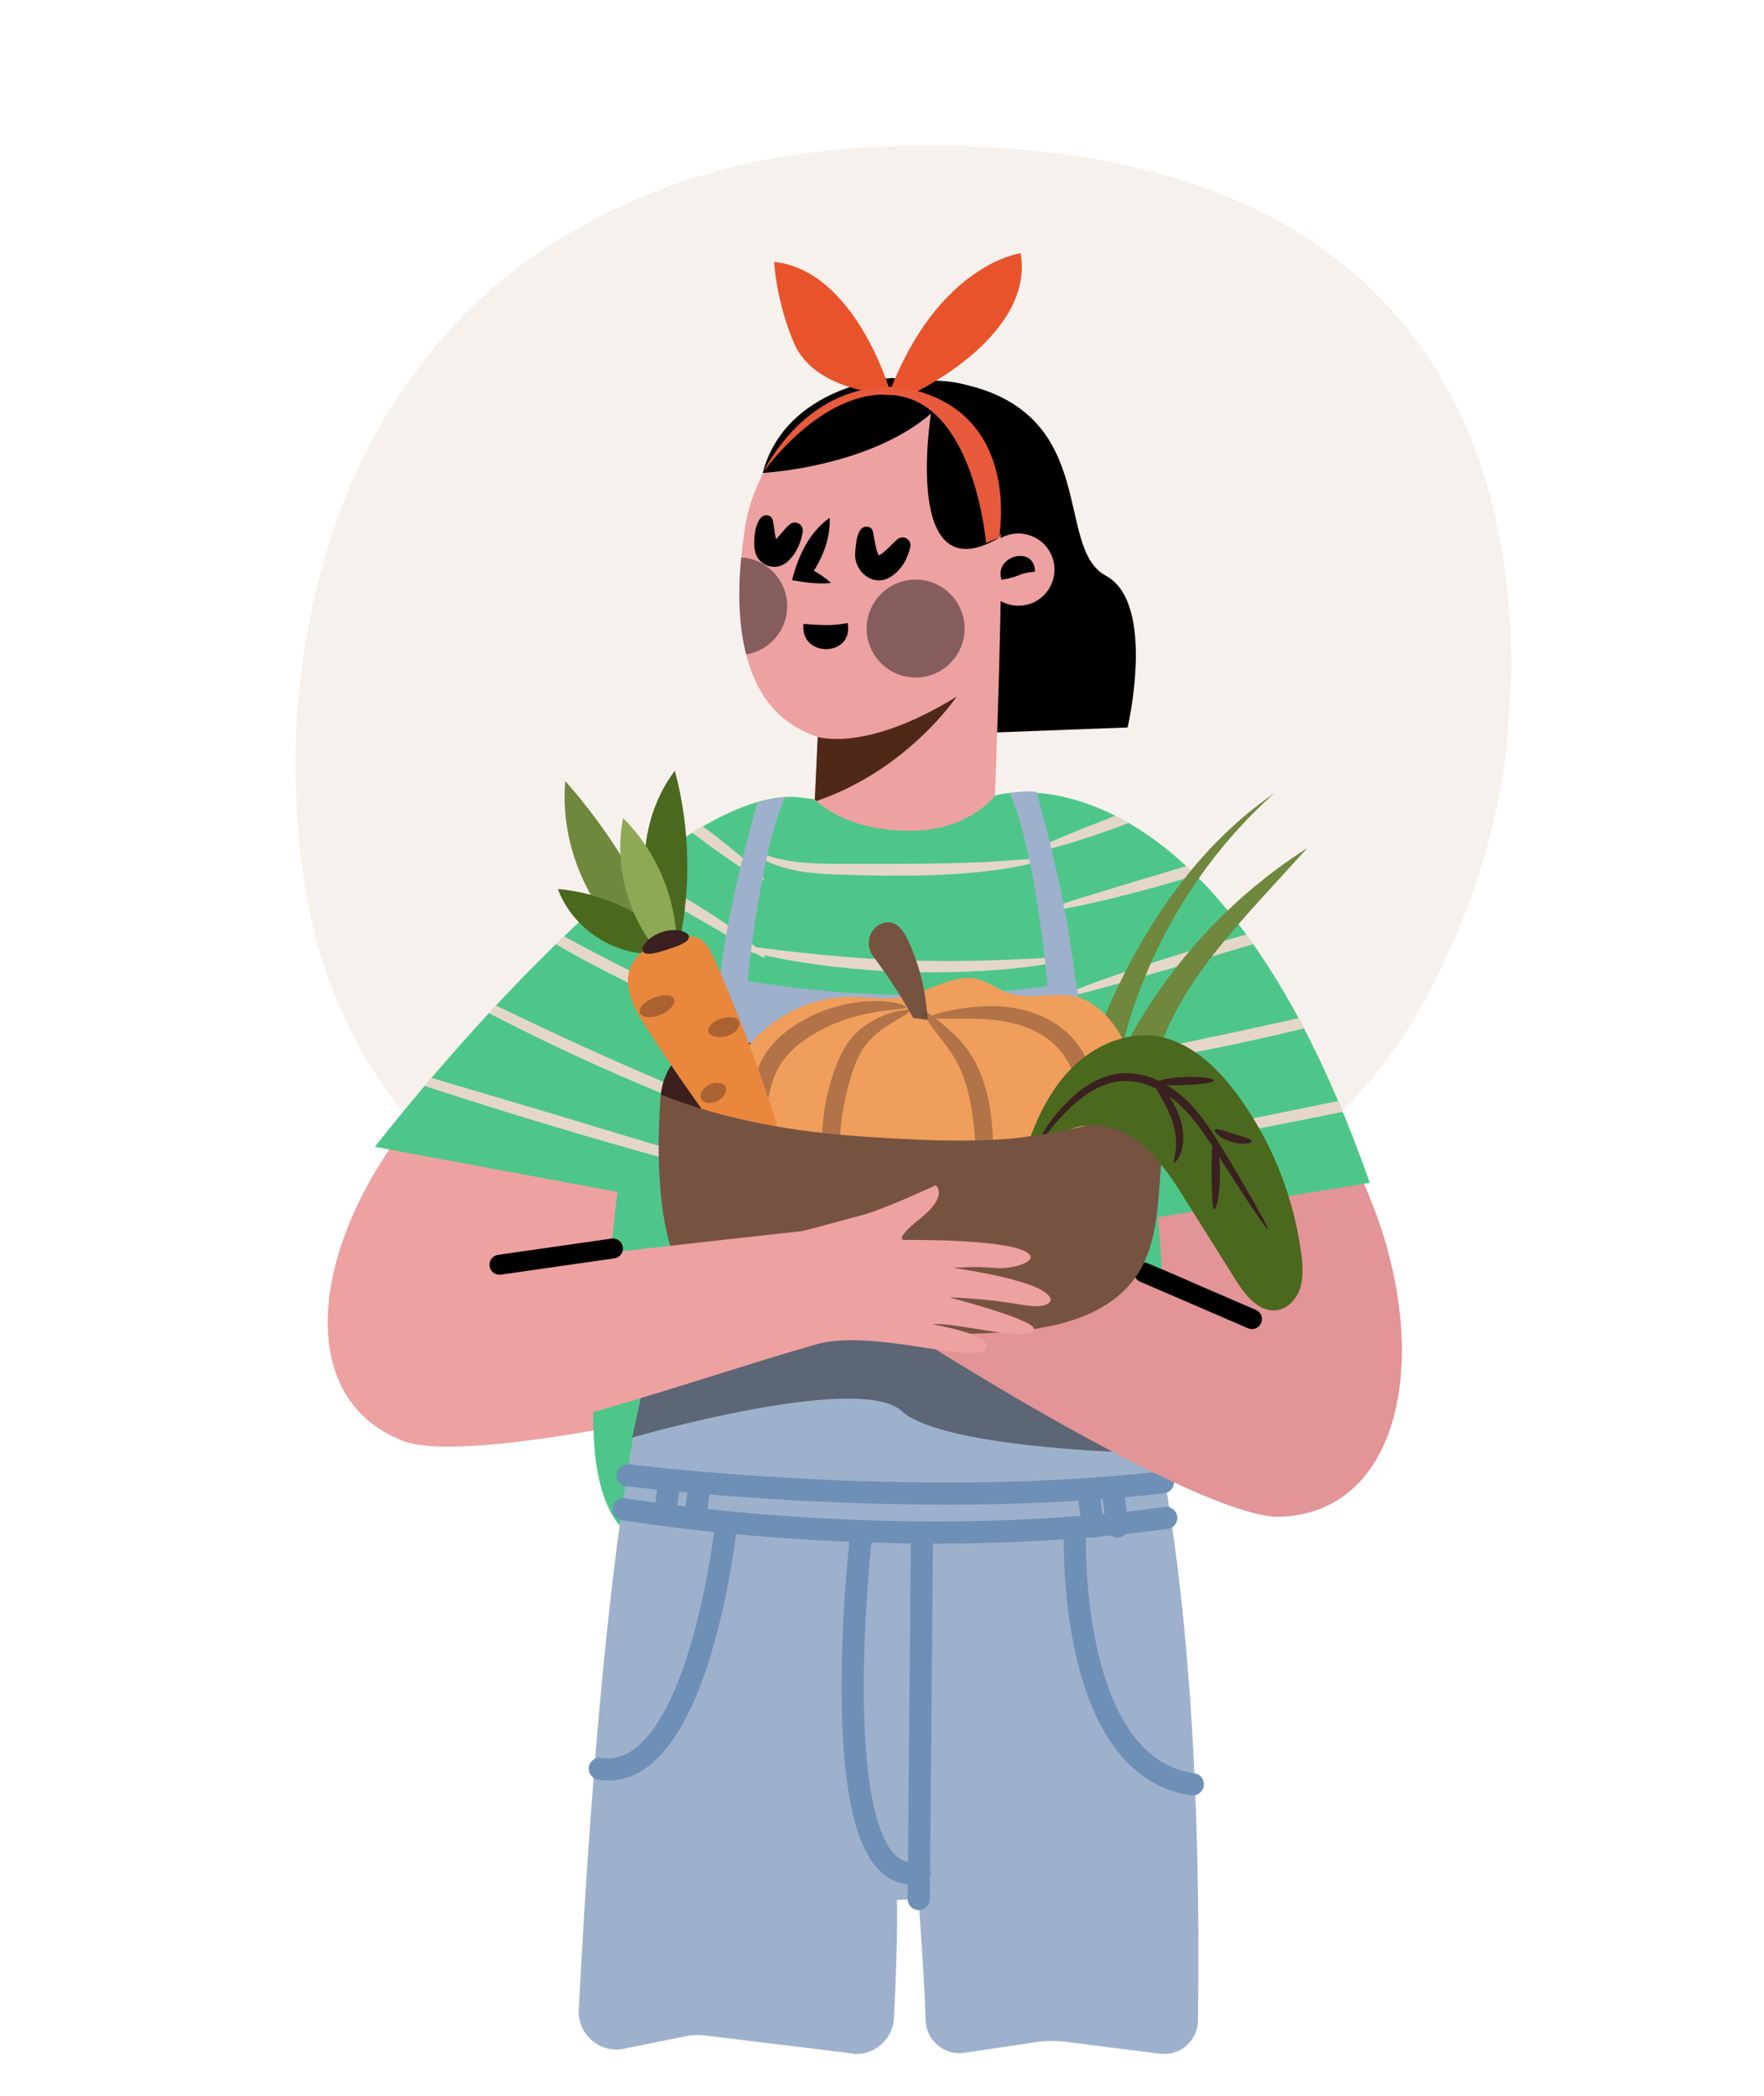 <?xml version="1.0" encoding="UTF-8"?><svg xmlns="http://www.w3.org/2000/svg" xmlns:xlink="http://www.w3.org/1999/xlink" viewBox="0 0 95.46 113.39"><defs><style>.cls-1,.cls-2,.cls-3{fill:none;}.cls-2{stroke:#000;stroke-width:1.08px;}.cls-2,.cls-3{stroke-linecap:round;stroke-miterlimit:10;}.cls-4{clip-path:url(#clippath);}.cls-5{opacity:.34;}.cls-5,.cls-6{mix-blend-mode:overlay;}.cls-7{fill:#ef9e5b;}.cls-8{fill:#e9873c;}.cls-9{fill:#eda1a0;}.cls-10{fill:#e85a3c;}.cls-11{fill:#e8532b;}.cls-12{fill:#e5d7c8;}.cls-13{fill:#9eb1cc;}.cls-14{fill:#8da955;}.cls-15{fill:#e39496;}.cls-16{fill:#6f883e;}.cls-17{fill:#3a2020;}.cls-18{fill:#3b201f;}.cls-19{fill:#4b681f;}.cls-20{fill:#4ec68a;}.cls-21{fill:#502818;}.cls-22{fill:#765341;}.cls-23{fill:#0f0f0f;mix-blend-mode:soft-light;opacity:.46;}.cls-3{stroke:#6e90b6;stroke-width:1.2px;}.cls-24{opacity:.36;}.cls-25{opacity:.35;}.cls-26{isolation:isolate;}</style><clipPath id="clippath"><path class="cls-1" d="M62.65,65.86l11.48-1.86c-8.59-24.44-20.28-20.96-20.28-20.96-.17,.26-1.64,1.89-4.5,1.91-3.75,.03-5.25-1.7-5.25-1.7l-.57-.07h0c-7.66-1.32-23.24,18.87-23.24,18.87l13.12,2.44c-.29,2.46-.55,4.75-.97,7.46-1.43,9.25,1.34,11.61,2.61,11.26,0,0,14.99,3.94,19.41,3.35,1.7-.23,5.9-2.08,5.9-2.08,0,0,2.85-5.46,2.72-10.85-.06-2.39-.18-5.05-.43-7.78Z"/></clipPath></defs><g class="cls-26"><g id="Livello_1"><g><g class="cls-25"><path class="cls-12" d="M81.78,36.2c0,.47-.07,1.64-.19,3.5-.12,1.87-.53,4.03-1.21,6.47-.7,2.46-1.75,5.06-3.19,7.79-1.43,2.74-3.45,5.28-6.07,7.62-2.62,2.32-5.91,4.25-9.91,5.77-3.99,1.52-8.85,2.27-14.58,2.27-4.6,0-8.78-.56-12.52-1.66-3.74-1.12-6.95-2.81-9.63-5.07-2.67-2.28-4.76-5.2-6.25-8.75s-2.24-7.85-2.24-12.85c0-4.2,.65-8.32,1.97-12.34,1.29-4.03,3.33-7.6,6.07-10.76s6.29-5.65,10.65-7.51c4.37-1.87,9.53-2.81,15.51-2.81,10.35,0,18.2,2.46,23.55,7.34,5.35,4.9,8.04,11.91,8.04,20.99Z"/></g><g><g><path d="M51.2,39.73l9.82-.37s1.58-6.73-1.19-8.22c-2.77-1.49-.32-8.59-7.52-10.31-.13-.03-.26-.06-.38-.09-5.95-1.22-10.27,5.59-6.75,10.53l6.02,8.46Z"/><g><g><path class="cls-9" d="M40.31,28.56c.57-3.6,4.15-9.61,10.52-5.91,2,1.16,2.86,3.29,3.26,5.49,.28,1.54-.26,15.2-.26,15.2-.54,6.06-9.45,7.6-9.76,.22l.19-3.69c-4.61-1.48-4.58-7.27-3.94-11.31Z"/><path class="cls-21" d="M44.25,39.87s2.6,.87,7.52-2.18c0,0-2.68,4.02-7.68,5.68l.16-3.49Z"/><path class="cls-23" d="M52.2,34.01c0,1.46-1.19,2.65-2.65,2.65s-2.65-1.19-2.65-2.65,1.19-2.65,2.65-2.65,2.65,1.19,2.65,2.65Z"/><path class="cls-23" d="M40.11,30.15c-.17,1.72-.16,3.6,.27,5.26,1.26-.21,2.22-1.3,2.22-2.61,0-1.41-1.1-2.56-2.49-2.64Z"/></g><g><path class="cls-9" d="M57.01,30.36c.25,1.05-.39,2.11-1.44,2.36-1.05,.25-2.11-.39-2.36-1.44-.25-1.05,.39-2.11,1.44-2.36,1.05-.25,2.11,.39,2.36,1.44Z"/><path d="M54.2,31.37c-.44-1.3,1.8-1.9,1.81-.44-.9,.07-.78,.28-1.81,.44h0Z"/></g><g><g><path d="M44.9,28.01c.04,1.22-.43,2.27-1.09,3.23,0,0-.26-.62-.26-.62,.49,.25,.98,.52,1.42,.92-.74,.08-1.41-.03-2.11-.15,.35-1.32,.89-2.54,2.04-3.38h0Z"/><path d="M47.25,28.82c.06,.38,.21,1.19,.33,1.25-.15,0,.03,0,.25-.2,.22-.18,.47-.46,.72-.68,.18-.16,.45-.15,.61,.03,.1,.11,.13,.25,.1,.39-.16,.65-.47,1.23-1.08,1.61-.95,.58-1.99-.32-1.9-1.33,.04-.47,.09-1.57,.76-1.37,.13,.06,.2,.18,.21,.31h0Z"/></g><path d="M41.83,28.21c.09,.42,.1,.88,.25,1.23,.04,.09,.05-.01-.12-.08-.2-.04-.22,.05-.15-.02,.31-.24,.57-.64,.89-.94,.17-.17,.45-.17,.62,0,.1,.1,.14,.24,.12,.37-.1,.6-.32,1.13-.78,1.58-.66,.64-1.66,.24-1.8-.53-.14-.5,.01-2.19,.77-1.91,.12,.06,.19,.17,.2,.29h0Z"/></g><path d="M43.48,33.76c.91,.06,1.53,.12,2.39-.05,.35,1.85-2.59,1.9-2.39,.05h0Z"/></g><path d="M41.27,25.59s5.72-.29,9.11-3.21c0,0-1.58,9.81,3.68,6.72,0,0,2.75-7.42-5.78-8.65,0,0-5.72,.35-7.01,5.14Z"/><path class="cls-11" d="M46.66,21.25c1.07,.14,2.13,.16,3.19,.05-.1-.03-.19-.06-.29-.09,0,0,6.45-3.07,5.67-7.51,0,0-4.4,.57-7.07,7.46,0,0-1.87-6.52-6.27-6.99,0,0,.13,2.23,1.1,4.44,.97,2.21,4.05,2.58,4.05,2.58,0,0-.14,.01-.37,.06Z"/><path class="cls-10" d="M41.27,25.59s3.45-4.97,7.48-4.15,4.61,7.94,4.61,7.94l.7-.29s1.29-6.72-4.91-8.06c0,0-4.73-1.17-7.89,4.56Z"/></g><g><g><g><g><g><path class="cls-15" d="M63.41,46.48s8.87,12.43,11.35,20.03c2.48,7.61,.81,15.26-5.42,15.55-3.55,.17-15.58-6.97-21.07-10.56-1.1-.72-1.64-1.71-1.83-2.78-.65-3.72,3.41-6.49,6.72-4.67l8.99,4.94-4.39-19.82,5.66-2.7Z"/><line class="cls-2" x1="61.91" y1="68.85" x2="67.75" y2="71.37"/></g><g><path class="cls-9" d="M38.6,46.01s-12.31,9.04-17.04,15.49c-4.73,6.45-5.54,14.24,.29,16.47,3.32,1.27,16.98-1.76,23.32-3.45,1.27-.34,2.09-1.11,2.61-2.07,1.78-3.33-1.21-7.23-4.92-6.53l-10.09,1.89,10.36-17.45-4.54-4.33Z"/><line class="cls-2" x1="33.03" y1="67.74" x2="26.7" y2="68.31"/></g><g><path class="cls-20" d="M62.65,65.86l11.48-1.86c-8.59-24.44-20.28-20.96-20.28-20.96-.17,.26-1.64,1.89-4.5,1.91-3.75,.03-5.25-1.7-5.25-1.7l-.57-.07h0c-7.66-1.32-23.24,18.87-23.24,18.87l13.12,2.44c-.29,2.46-.49,4.82-.9,7.53-1.43,9.25,1.28,11.54,2.55,11.19,0,0,14.99,3.94,19.41,3.35,1.7-.23,5.9-2.08,5.9-2.08,0,0,2.85-5.46,2.72-10.85-.06-2.39-.18-5.05-.43-7.78Z"/><g class="cls-4"><g><g><path class="cls-12" d="M41.33,47.58c-.1,.14-1.76-.93-3.69-2.39-1.94-1.46-3.42-2.75-3.32-2.89,.1-.14,1.76,.93,3.69,2.39,1.94,1.46,3.42,2.75,3.32,2.89Z"/><path class="cls-12" d="M41.4,51.82c-.06,.07-.67-.35-1.68-.97-1.01-.63-2.44-1.43-4.04-2.34-1.59-.91-3-1.82-3.93-2.6-.94-.77-1.42-1.35-1.37-1.41,.07-.07,.65,.39,1.63,1.05,.98,.67,2.39,1.51,3.98,2.41,1.59,.9,3.01,1.78,3.97,2.52,.97,.73,1.48,1.28,1.43,1.34Z"/><path class="cls-12" d="M41.17,56.9c-.06,.08-.93-.48-2.39-1.28-1.46-.81-3.54-1.81-5.83-2.97-1.14-.58-2.22-1.17-3.18-1.75-.95-.59-1.79-1.15-2.45-1.69-1.33-1.05-2-1.87-1.95-1.92,.07-.07,.84,.62,2.21,1.56,.68,.48,1.53,.99,2.48,1.55,.96,.54,2.03,1.11,3.17,1.69,2.28,1.15,4.35,2.23,5.77,3.14,1.43,.91,2.21,1.6,2.17,1.66Z"/><path class="cls-12" d="M43.88,61.94c-.03,.08-1.36-.3-3.46-1.03-2.11-.74-4.98-1.85-8.09-3.25-3.11-1.4-5.86-2.8-7.81-3.89-1.95-1.08-3.11-1.83-3.07-1.9,.04-.08,1.28,.53,3.28,1.51,2,.98,4.76,2.32,7.86,3.71,3.1,1.39,5.93,2.56,7.99,3.4,2.06,.84,3.34,1.36,3.31,1.45Z"/><path class="cls-12" d="M42.7,64.29c-.02,.08-1.48-.24-3.82-.84-2.34-.6-5.55-1.49-9.07-2.55-3.53-1.06-6.7-2.08-8.98-2.86-2.28-.78-3.68-1.32-3.65-1.4,.03-.08,1.47,.3,3.78,.97,2.33,.69,5.51,1.64,9.03,2.68,3.51,1.06,6.69,2.02,9.01,2.72,2.3,.71,3.72,1.18,3.7,1.27Z"/></g><g><path class="cls-12" d="M66.08,42.17c.07,.16-2.08,1.24-4.84,2.3-2.76,1.06-5.08,1.69-5.13,1.53-.06-.17,2.16-1.06,4.91-2.12,2.75-1.05,4.99-1.87,5.06-1.71Z"/><path class="cls-12" d="M72.88,44.26c.03,.08-.83,.49-2.26,1.05-1.43,.56-3.42,1.28-5.66,1.97-2.24,.69-4.29,1.23-5.78,1.56-1.5,.34-2.44,.48-2.46,.4-.04-.17,3.6-1.19,8.05-2.56,4.45-1.37,8.03-2.59,8.1-2.42Z"/><path class="cls-12" d="M73.67,49.15c.04,.17-3.56,1.26-8.02,2.58-4.46,1.31-8.08,2.36-8.13,2.19-.05-.16,3.49-1.48,7.96-2.79,4.47-1.32,8.15-2.14,8.2-1.97Z"/><path class="cls-12" d="M77.56,53.6c.02,.08-1.1,.47-2.94,.99-1.84,.52-4.4,1.17-7.26,1.79-2.85,.62-5.46,1.08-7.35,1.36-1.89,.28-3.07,.39-3.09,.31-.01-.09,1.14-.35,3.01-.75,1.89-.4,4.46-.94,7.3-1.54,2.83-.62,5.39-1.19,7.28-1.61,1.86-.41,3.03-.64,3.05-.56Z"/><path class="cls-12" d="M84.77,57.28c.02,.08-1.44,.49-3.82,1.05-2.38,.57-5.67,1.3-9.33,2.04-3.66,.74-6.98,1.35-9.39,1.75-2.41,.4-3.91,.6-3.93,.52-.02-.09,1.45-.44,3.84-.95,2.39-.51,5.69-1.19,9.35-1.93,3.65-.74,6.96-1.4,9.36-1.86,2.4-.46,3.89-.71,3.91-.62Z"/></g><g><path class="cls-12" d="M56.33,46.51c.02,.08-.84,.34-2.27,.54-1.42,.21-3.41,.34-5.6,.33-1.1,0-2.13-.03-3.08-.06-.95-.03-1.82-.1-2.54-.27-.72-.16-1.27-.39-1.63-.61-.35-.21-.51-.38-.49-.41,.05-.09,.81,.4,2.2,.58,.69,.1,1.53,.13,2.47,.13,.95,0,1.98,0,3.07,0,2.18,0,4.14-.05,5.56-.14,1.42-.09,2.3-.19,2.32-.1Z"/><path class="cls-12" d="M58.07,51.83c.01,.08-1.01,.31-2.69,.51-1.68,.2-4.02,.33-6.61,.24-2.59-.09-4.91-.4-6.57-.72-1.66-.32-2.67-.62-2.65-.7,.04-.19,4.13,.62,9.25,.79,5.11,.2,9.25-.31,9.28-.12Z"/></g></g></g></g></g><g><path class="cls-13" d="M54.65,42.9s.92-.13,1.44-.06c0,0,2.47,8.58,2.15,12.7-.32,.2-.8-.35-.8-.35l-.75-1.8s-.61-7.25-2.05-10.49Z"/><path class="cls-13" d="M42.47,43.14s-.93,.09-1.48,.29c0,0-2.47,8.34-2.15,12.47,.32,.2,.8-.35,.8-.35l.75-1.8s.65-7.36,2.08-10.6Z"/><g><path class="cls-13" d="M46.09,111.12c1.18,.14,2.23-.75,2.29-1.94,.23-4.79,.16-6.38,.16-6.38l1.17-.06c.16,2.46,.29,4.01,.38,6.58,.04,1.09,1.02,1.91,2.09,1.75l3.98-.59c.46-.07,.94-.07,1.4-.02l5.21,.66c1.08,.14,2.04-.7,2.06-1.78,.35-25.32-3.14-35.05-3.14-35.05l-3.47-21.2c-10.01,1.86-19.33-.32-19.33-.32l-3.66,20.22c-1.95,8.18-3.16,21.18-3.91,35.75-.07,1.33,1.14,2.38,2.44,2.11l3.41-.69c.3-.06,.6-.07,.9-.04l8.02,.98Z"/><g><path class="cls-3" d="M33.74,81.65s14.43,2.5,29.37,.48"/><line class="cls-3" x1="49.89" y1="83.14" x2="49.72" y2="102.75"/><path class="cls-3" d="M46.61,82.96s-2.26,19.48,3.16,18.35"/><path class="cls-3" d="M39.28,82.6s-1.51,13.93-6.82,13.1"/><path class="cls-3" d="M58.17,82.84s-.48,12.75,6.38,13.7"/><path class="cls-3" d="M33.96,79.82s15.43,1.95,28.97,.38"/><line class="cls-3" x1="36.23" y1="80.13" x2="35.98" y2="81.96"/><line class="cls-3" x1="37.87" y1="80.26" x2="37.62" y2="82.08"/><line class="cls-3" x1="58.9" y1="80.76" x2="59.16" y2="82.59"/><line class="cls-3" x1="60.23" y1="80.76" x2="60.48" y2="82.59"/></g></g></g></g><path class="cls-23" d="M35.22,73l14.43-3.86,12.08,5.23,.93,4.27s-11.53-.17-13.86-2.29c-2.33-2.12-14.58,1.43-14.58,1.43l1-4.78Z"/></g><g><g><g><path class="cls-15" d="M62.14,68.99l-8.99-4.94c-3.31-1.82-7.37,.95-6.72,4.67,.19,1.08,.73,2.06,1.83,2.78,5.5,3.59,17.53,10.73,21.07,10.56,4.98-.23,7.04-5.16,6.41-11.01-.07-.02-13.61-2.07-13.61-2.07Z"/><line class="cls-2" x1="61.91" y1="68.85" x2="67.75" y2="71.37"/></g><g><path class="cls-18" d="M38.21,62.7c-.06-.19-2.45-3.46-2.45-3.46,0,0,.16-2.72,2.88-2.78,2.72-.06,26.29-.62,20.23,5.57-6.06,6.19-20.66,.68-20.66,.68Z"/><g><g><path class="cls-16" d="M58.36,60.51c-.09-1.54,.42-3.04,.98-4.47,2.03-5.12,5.08-10,9.62-13.12-5.24,4.66-8.53,11.44-8.97,18.44"/><path class="cls-16" d="M59.13,60.71c2.04-6.06,6.21-11.39,11.61-14.82-.79,.86-1.57,1.73-2.36,2.59-2.92,3.21-6.01,6.82-6.15,11.15"/></g><g><g><path class="cls-7" d="M43.85,67.95c-3.24-1.01-5.46-4.56-4.96-7.91,.5-3.35,3.67-6.09,7.06-6.11,.97,0,1.96,.19,2.92,.01,1.43-.27,2.81-1.36,4.2-.92,.5,.16,.91,.49,1.4,.68,1.21,.46,2.61-.09,3.86,.26,1.27,.36,2.11,1.57,2.7,2.76,.54,1.07,.97,2.21,1.11,3.41,.53,4.32-3.05,8.37-7.23,9.56-4.19,1.19-9.27-.25-12.8-2.54"/><path class="cls-22" d="M49.42,55.08c-.64-1.16-1.37-2.28-2.17-3.34-.48-.64-.19-1.61,.59-1.81,.09-.02,.19-.04,.29-.03,.48,.04,.78,.51,.99,.94,.64,1.36,1.01,2.84,1.07,4.34"/></g><g class="cls-5"><path class="cls-17" d="M46.19,67.46c-.11,.06-.64-.63-1.1-1.94-.46-1.3-.8-3.24-.49-5.36,.16-1.06,.44-2.03,.81-2.89,.19-.43,.43-.84,.73-1.17,.29-.33,.61-.58,.92-.77,.62-.38,1.16-.54,1.54-.63,.38-.08,.6-.08,.62-.02,.02,.07-.16,.19-.48,.38-.32,.19-.79,.45-1.27,.84-.49,.4-.92,.94-1.21,1.73-.29,.79-.53,1.71-.68,2.68-.28,1.95-.08,3.76,.19,5.03,.26,1.28,.57,2.06,.43,2.13Z"/><path class="cls-17" d="M53.58,66.83c-.13,.03-.42-.67-.58-1.87-.08-.6-.13-1.31-.17-2.08-.04-.78-.07-1.62-.19-2.47-.11-.86-.3-1.65-.57-2.32-.27-.68-.63-1.21-.98-1.67-.35-.45-.66-.84-.84-1.13-.18-.29-.24-.48-.19-.52,.05-.04,.22,.06,.48,.26,.26,.2,.63,.5,1.07,.92,.44,.41,.94,1.01,1.29,1.77,.36,.75,.6,1.64,.72,2.56,.12,.93,.13,1.8,.12,2.59-.02,.76-.03,1.46-.05,2.06-.02,1.16,.02,1.88-.12,1.91Z"/><path class="cls-17" d="M59.67,67.77c-.14,.01-.34-1.06-.56-2.8-.11-.87-.23-1.91-.34-3.06-.12-1.15-.2-2.41-.59-3.59-.2-.58-.48-1.11-.85-1.53-.36-.42-.81-.74-1.29-.98-.95-.48-1.96-.62-2.8-.67-.85-.05-1.55-.02-2.05-.02-.49,0-.77-.03-.78-.1,0-.07,.25-.17,.73-.28,.48-.11,1.19-.25,2.09-.29,.9-.04,2.03,.03,3.18,.55,.57,.26,1.15,.63,1.62,1.16,.48,.52,.83,1.17,1.06,1.85,.46,1.37,.5,2.69,.57,3.84,.06,1.16,.11,2.2,.13,3.08,.04,1.75,0,2.84-.13,2.85Z"/><path class="cls-17" d="M49.03,54.49c-.02,.15-.95,.09-2.36,.41-.7,.16-1.52,.43-2.34,.88-.82,.45-1.67,1.06-2.17,1.93-.5,.88-.64,1.93-.77,2.9-.13,.97-.22,1.85-.31,2.59-.17,1.48-.32,2.41-.46,2.4-.13,0-.23-.93-.24-2.44,0-.75,.02-1.65,.1-2.65,.09-.98,.19-2.16,.82-3.29,.32-.56,.75-1.02,1.21-1.38,.46-.37,.94-.64,1.4-.87,.94-.45,1.86-.67,2.64-.76,1.56-.16,2.5,.17,2.47,.28Z"/></g></g><g><g><g><path class="cls-19" d="M36.17,51.24c-1.84-2.85-1.69-6.84,.35-9.54,.86,3.22,.9,6.66,.11,9.9"/><path class="cls-16" d="M35.58,52.22c-3.32-2.06-5.33-6.06-4.99-9.96,2.35,2.65,4.23,5.72,5.52,9.02"/><path class="cls-19" d="M35.08,51.61c-2.13-.07-4.15-1.51-4.89-3.51,2.42,.21,4.76,1.32,6.45,3.07"/><path class="cls-14" d="M36.06,52c-1.98-1.99-2.88-4.98-2.34-7.73,1.78,1.76,2.84,4.23,2.9,6.73"/></g><path class="cls-8" d="M36.03,51.25c-.95-.36-1.97,.63-2.04,1.64s.49,1.95,1.04,2.8c2.49,3.85,5.25,7.51,8.01,11.17,.46-.17,.44-.82,.32-1.3-1.16-4.66-2.73-9.22-4.68-13.61-.19-.42-.4-.87-.78-1.13-.39-.26-1-.23-1.22,.18"/></g><g class="cls-24"><g class="cls-6"><path class="cls-17" d="M36.47,54.03c.12,.24-.19,.65-.72,.87-.53,.22-1.04,.15-1.13-.11-.08-.26,.26-.6,.75-.8,.49-.2,.97-.2,1.1,.04Z"/></g><g class="cls-6"><path class="cls-17" d="M38.33,55.77c-.02-.27,.3-.53,.71-.66,.41-.12,.82-.1,.95,.14,.13,.24-.14,.65-.66,.81-.52,.16-.98-.02-1-.29Z"/></g><g class="cls-6"><path class="cls-17" d="M39.26,58.8c.12,.24-.07,.59-.43,.77-.36,.18-.75,.13-.88-.11-.12-.24,.07-.59,.43-.77,.36-.18,.75-.13,.88,.11Z"/></g><g class="cls-6"><path class="cls-17" d="M37.28,50.7c-.02,.28-.55,.47-1.15,.67-.6,.19-1.15,.35-1.32,.13-.08-.11-.04-.3,.14-.51,.18-.21,.49-.43,.88-.56,.39-.13,.77-.13,1.04-.06,.27,.07,.42,.2,.42,.33Z"/></g></g><path class="cls-17" d="M37.28,50.7c-.02,.28-.55,.47-1.15,.67-.6,.19-1.15,.35-1.32,.13-.08-.11-.04-.3,.14-.51,.18-.21,.49-.43,.88-.56,.39-.13,.77-.13,1.04-.06,.27,.07,.42,.2,.42,.33Z"/></g><path class="cls-22" d="M38.45,70.24c4.82,1.54,10.57,2.18,15.76,1.85,2.79-.18,5.92-.83,7.42-3.26,.85-1.38,1-3.08,1.12-4.71,.09-1.14,.17-2.27,.26-3.41,.04-.46,0-1.05-.43-1.21-.28-.1-.57,.05-.84,.19-4.51,2.42-9.88,2.14-14.95,1.81-3.8-.25-7.47-.88-11.03-2.27,0,0-.97,9.84,2.68,11Z"/><g><g><path class="cls-19" d="M55.33,62.81c.52-1.71,1.21-3.41,2.4-4.74,1.19-1.33,2.97-2.24,4.74-2.02,1.88,.24,3.38,1.67,4.5,3.19,1.85,2.52,3.05,5.52,3.45,8.62,.08,.61,.12,1.24-.06,1.83-.19,.59-.66,1.12-1.27,1.2-.96,.13-1.69-.8-2.21-1.62-.9-1.44-1.81-2.88-2.71-4.32-.63-1-1.27-2.01-2.14-2.81-.87-.79-2.03-1.35-3.2-1.26s-2.32,.97-2.47,2.14"/><g class="cls-6"><path class="cls-17" d="M68.61,66.5c-.05,.03-.64-.81-1.54-2.2-.45-.7-.98-1.53-1.57-2.45-.6-.9-1.29-1.89-2.3-2.58-.99-.7-2.2-.97-3.19-.65-1,.3-1.75,.97-2.32,1.54-1.15,1.16-1.62,2.09-1.69,2.05-.03-.01,.06-.26,.29-.67,.23-.41,.6-.98,1.17-1.6,.57-.61,1.32-1.34,2.43-1.71,.55-.18,1.19-.22,1.8-.09,.62,.12,1.22,.39,1.76,.77,1.09,.76,1.8,1.8,2.39,2.73,.58,.94,1.07,1.79,1.49,2.5,.84,1.43,1.33,2.33,1.27,2.37Z"/><path class="cls-17" d="M63.54,62.89c-.06-.03,.05-.29,.09-.72,.05-.42,0-1.02-.23-1.63-.23-.62-.55-1.14-.77-1.53-.22-.39-.35-.65-.3-.68,.05-.04,.26,.15,.56,.5,.29,.35,.68,.87,.93,1.56,.25,.69,.26,1.38,.12,1.85-.13,.47-.36,.69-.4,.66Z"/><path class="cls-17" d="M65.72,65.42c-.13-.01-.14-.87-.15-1.92,0-1.05,.02-1.9,.14-1.92,.12-.01,.31,.84,.31,1.92,0,1.07-.18,1.93-.3,1.92Z"/><path class="cls-17" d="M65.7,58.46c0,.12-.69,.21-1.54,.25-.85,.03-1.54-.01-1.56-.13-.01-.12,.68-.28,1.54-.31,.86-.03,1.56,.08,1.56,.2Z"/><path class="cls-17" d="M67.74,61.75c0,.12-.51,.21-1.11,.03-.6-.18-.96-.55-.89-.65,.07-.11,.5,.06,1.03,.22,.52,.17,.97,.27,.97,.4Z"/></g></g><path class="cls-22" d="M54.78,61.61s2.96-.38,3.84-.66l-.2,2.84-3.93,.18,.29-2.37Z"/></g></g></g></g><g><g><path class="cls-9" d="M43.95,66.56c-.24,0-11.18,1.24-11.18,1.24,0,0-6.19-1.62-8.91-1.36-1.79,.17-3.6,.36-5.34,.79-1.61,4.74-.83,9.16,3.33,10.74,3.32,1.27,16.68-3.73,23.02-5.42,.01,0-.54-3.56-.92-5.98Z"/><line class="cls-2" x1="33.17" y1="67.55" x2="27.03" y2="68.43"/></g><path class="cls-9" d="M42.63,66.84s.92,6.04,1.99,5.79c3.15-.56,8.09,1.15,8.69,.4,.65-.82-2.86-1.37-2.86-1.37,1.19-.17,5.59,1.09,5.5,.23-.06-.52-4.57-1.69-4.57-1.69,0,0,1.76,.02,3.93,.4,1.57,.27,1.55-.28,1.55-.28-.15-1.03-5.28-1.72-5.28-1.72,0,0,1.26-.1,2.18,0,.92,.1,2.15-.27,2.01-.63-.39-.97-6.82-.88-6.82-.88,0,0-.67,.05,.87-1.18,1.54-1.23,.82-1.78,.82-1.78,0,0-2.67,1.24-3.86,1.58-.47,.13-4.16,1.12-4.16,1.12Z"/></g></g></g></g></g></g></g></svg>
